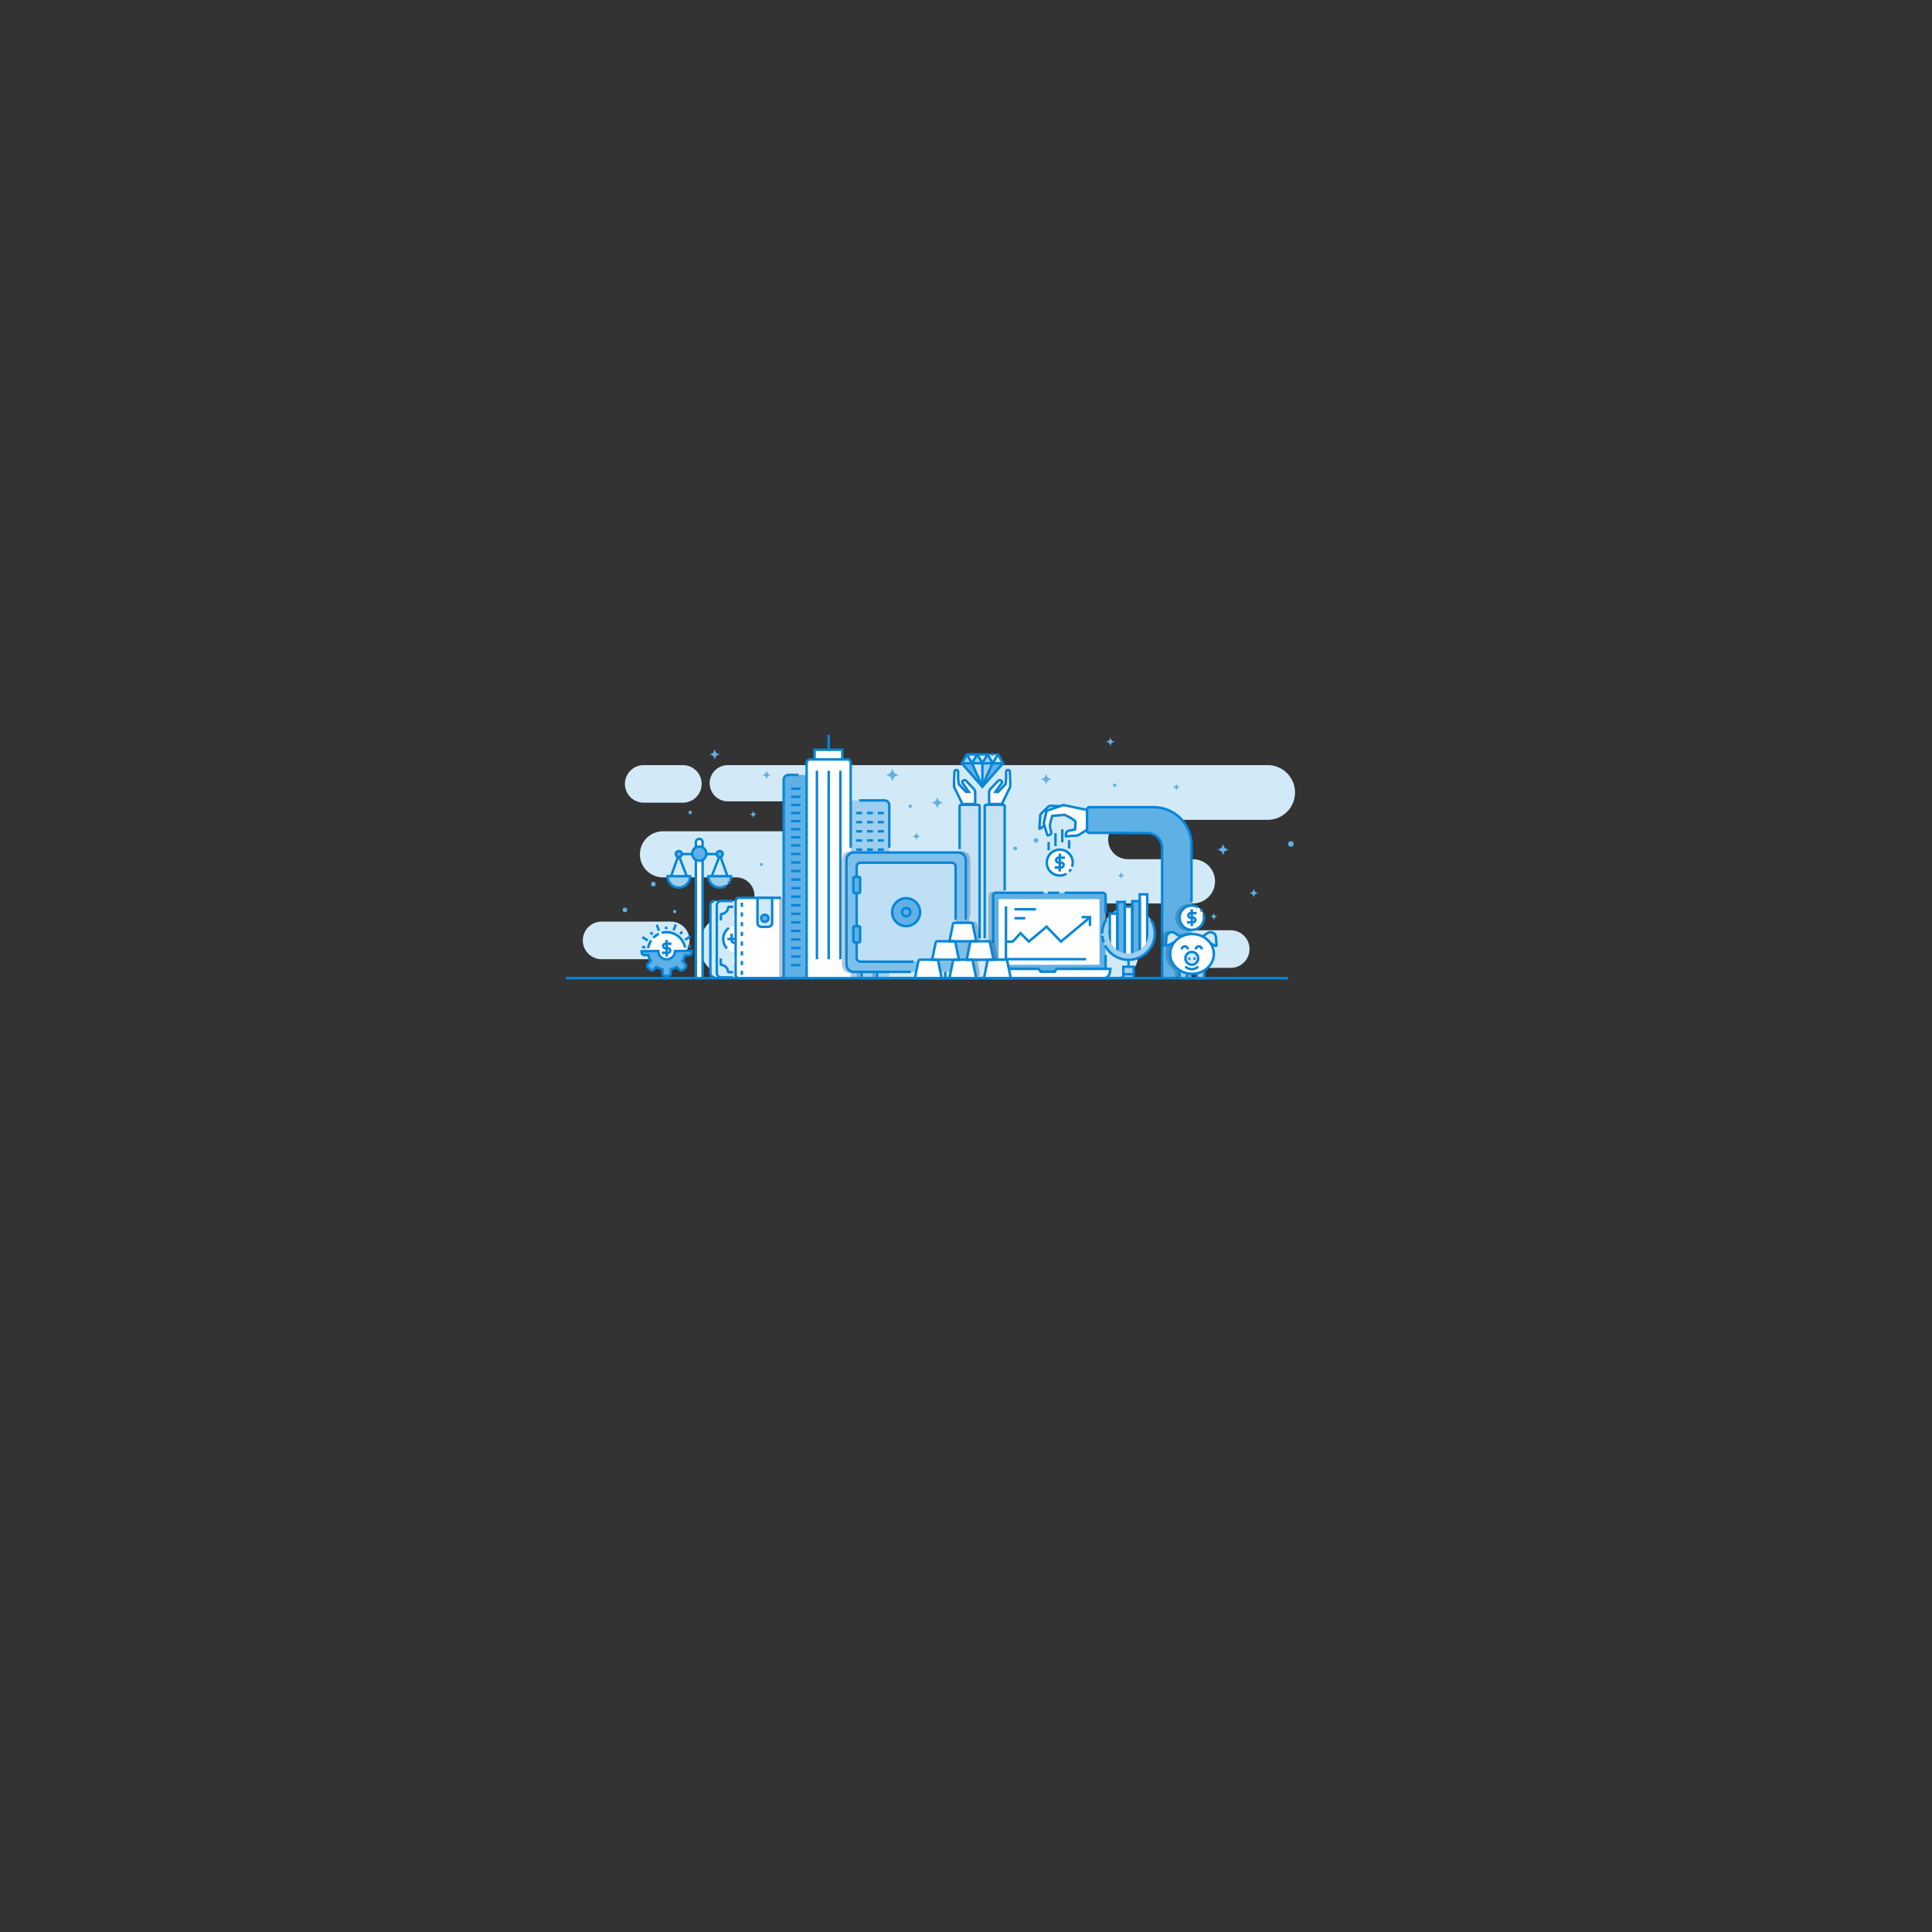 <?xml version="1.0" encoding="utf-8"?>
<!-- Generator: Adobe Illustrator 16.0.0, SVG Export Plug-In . SVG Version: 6.00 Build 0)  -->
<!DOCTYPE svg PUBLIC "-//W3C//DTD SVG 1.1//EN" "http://www.w3.org/Graphics/SVG/1.1/DTD/svg11.dtd">
<svg version="1.1" id="Layer_1" xmlns="http://www.w3.org/2000/svg" xmlns:xlink="http://www.w3.org/1999/xlink" x="0px" y="0px"
	 width="1170px" height="1170px" viewBox="0 0 1170 1170" enable-background="new 0 0 1170 1170" xml:space="preserve">
<rect x="0" y="0" width="1170" height="1170" fill="#333333" stroke="none"/>
<path fill="#D2E9F7" d="M429.767,474.311L429.767,474.311c0,6.06,4.913,10.972,10.972,10.972h53.431c5.008,0,9.068,4.06,9.068,9.068
	l0,0c0,5.008-4.06,9.068-9.068,9.068h-92.701c-7.707,0-13.955,6.248-13.955,13.955l0,0c0,7.707,6.248,13.955,13.955,13.955h44.358
	c6.104,0,11.054,4.949,11.054,11.054v0c0,6.104-4.949,11.054-11.054,11.054h-3.078c-10.553,0-19.108,8.555-19.108,19.108l0,0
	c0,10.554,8.555,19.109,19.108,19.109h233.768c6.963,0,12.607-5.645,12.607-12.607l0,0c0-6.963-5.645-12.607-12.607-12.607h-6.741
	c-5.336,0-9.662-4.326-9.662-9.662l0,0c0-5.336,4.326-9.662,9.662-9.662h52.641c7.398,0,13.397-5.998,13.397-13.397l0,0
	c0-7.399-5.999-13.397-13.397-13.397h-39.407c-6.583,0-11.92-5.336-11.92-11.92l0,0c0-6.583,5.337-11.919,11.92-11.919h84.688
	c9.152,0,16.571-7.419,16.571-16.572l0,0c0-9.152-7.419-16.572-16.571-16.572H440.739
	C434.679,463.339,429.767,468.251,429.767,474.311z"/>
<circle id="XMLID_584_" fill="#5FB0E5" cx="417.963" cy="492.031" r="1.003"/>
<circle id="XMLID_6_" fill="#5FB0E5" cx="614.823" cy="513.811" r="1.15"/>
<circle id="XMLID_21_" fill="#5FB0E5" cx="551.225" cy="488.229" r="1.003"/>
<circle id="XMLID_25_" fill="#5FB0E5" cx="675.025" cy="475.511" r="1.003"/>
<circle id="XMLID_32_" fill="#5FB0E5" cx="408.575" cy="552.033" r="1.003"/>
<circle id="XMLID_13_" fill="#5FB0E5" cx="460.993" cy="523.534" r="0.957"/>
<circle id="XMLID_22_" fill="#5FB0E5" cx="395.66" cy="535.433" r="1.397"/>
<circle id="XMLID_276_" fill="#5FB0E5" cx="378.447" cy="551.029" r="1.397"/>
<circle id="XMLID_7_" fill="#5FB0E5" cx="627.389" cy="508.97" r="1.397"/>
<circle id="XMLID_24_" fill="#5FB0E5" cx="781.756" cy="511.065" r="1.668"/>
<path id="XMLID_17_" fill="#5FB0E5" d="M466.829,469.291c-1.753,0.465-2.131,0.842-2.596,2.596
	c-0.465-1.753-0.842-2.131-2.596-2.596c1.753-0.465,2.13-0.843,2.596-2.596C464.698,468.448,465.075,468.825,466.829,469.291z"/>
<path id="XMLID_3_" fill="#5FB0E5" d="M761.9,540.852c-1.753,0.465-2.131,0.842-2.596,2.596c-0.466-1.754-0.843-2.131-2.596-2.596
	c1.753-0.465,2.13-0.842,2.596-2.596C759.77,540.009,760.147,540.386,761.9,540.852z"/>
<path id="XMLID_123_" fill="#5FB0E5" d="M675.025,449.197c-1.754,0.465-2.131,0.843-2.597,2.596
	c-0.465-1.753-0.843-2.131-2.596-2.596c1.753-0.465,2.131-0.842,2.596-2.596C672.895,448.354,673.271,448.731,675.025,449.197z"/>
<path id="XMLID_23_" fill="#5FB0E5" d="M557.361,506.463c-1.623,0.43-1.971,0.779-2.402,2.401c-0.43-1.622-0.779-1.971-2.401-2.401
	c1.622-0.431,1.971-0.779,2.401-2.402C555.39,505.684,555.738,506.032,557.361,506.463z"/>
<path id="XMLID_1_" fill="#5FB0E5" d="M571.131,486.101c-2.339,0.62-2.842,1.123-3.462,3.461c-0.62-2.338-1.123-2.841-3.461-3.461
	c2.338-0.621,2.841-1.124,3.461-3.461C568.289,484.978,568.792,485.48,571.131,486.101z"/>
<path id="XMLID_4_" fill="#5FB0E5" d="M744.117,514.527c-2.338,0.62-2.841,1.123-3.462,3.461c-0.62-2.338-1.123-2.841-3.461-3.461
	c2.338-0.621,2.841-1.124,3.461-3.461C741.276,513.403,741.779,513.906,744.117,514.527z"/>
<path id="XMLID_18_" fill="#5FB0E5" d="M458.232,493.16c-1.421,0.377-1.726,0.683-2.104,2.104c-0.376-1.421-0.682-1.727-2.103-2.104
	c1.421-0.377,1.727-0.683,2.103-2.103C456.506,492.477,456.811,492.783,458.232,493.16z"/>
<path id="XMLID_16_" fill="#5FB0E5" d="M681.002,530.202c-1.421,0.377-1.727,0.683-2.104,2.104
	c-0.377-1.421-0.683-1.727-2.104-2.104c1.421-0.377,1.727-0.683,2.104-2.104C679.275,529.52,679.581,529.825,681.002,530.202z"/>
<path id="XMLID_8_" fill="#5FB0E5" d="M714.524,476.687c-1.421,0.377-1.727,0.682-2.104,2.103c-0.377-1.421-0.682-1.726-2.103-2.103
	c1.421-0.377,1.726-0.683,2.103-2.104C712.798,476.004,713.104,476.31,714.524,476.687z"/>
<path id="XMLID_2_" fill="#5FB0E5" d="M737.194,555.032c-1.421,0.377-1.727,0.683-2.104,2.104c-0.377-1.421-0.683-1.727-2.103-2.104
	c1.42-0.377,1.726-0.683,2.103-2.103C735.468,554.349,735.773,554.655,737.194,555.032z"/>
<path id="XMLID_29_" fill="#5FB0E5" d="M544.397,469.349c-2.675,0.709-3.25,1.285-3.96,3.96c-0.709-2.675-1.285-3.25-3.96-3.96
	c2.675-0.71,3.25-1.285,3.96-3.96C541.147,468.063,541.723,468.639,544.397,469.349z"/>
<path id="XMLID_28_" fill="#5FB0E5" d="M435.965,456.825c-2.126,0.564-2.583,1.021-3.147,3.147
	c-0.564-2.126-1.021-2.583-3.147-3.147c2.126-0.564,2.583-1.021,3.147-3.147C433.382,455.804,433.839,456.261,435.965,456.825z"/>
<path id="XMLID_19_" fill="#5FB0E5" d="M636.804,471.886c-2.209,0.586-2.684,1.062-3.27,3.271c-0.587-2.209-1.062-2.684-3.271-3.271
	c2.209-0.586,2.684-1.061,3.271-3.271C634.12,470.825,634.595,471.3,636.804,471.886z"/>
<path fill="#D2E9F7" d="M413.536,486.101h-23.708c-6.285,0-11.381-5.096-11.381-11.381l0,0c0-6.286,5.096-11.381,11.381-11.381
	h23.708c6.286,0,11.381,5.095,11.381,11.381l0,0C424.917,481.005,419.822,486.101,413.536,486.101z"/>
<path fill="#D2E9F7" d="M745.328,586.127H721.62c-6.286,0-11.381-5.096-11.381-11.381l0,0c0-6.285,5.095-11.381,11.381-11.381
	h23.708c6.285,0,11.381,5.096,11.381,11.381l0,0C756.709,581.031,751.613,586.127,745.328,586.127z"/>
<path fill="#D2E9F7" d="M406.203,580.882h-41.89c-6.285,0-11.381-5.095-11.381-11.38l0,0c0-6.286,5.096-11.381,11.381-11.381h41.89
	c6.286,0,11.381,5.095,11.381,11.381l0,0C417.583,575.787,412.488,580.882,406.203,580.882z"/>
<g>
	<g id="XMLID_36_">
		<g id="XMLID_784_">
			<polygon id="XMLID_796_" fill="#D2E9F7" points="604.295,456.825 598.044,456.825 591.793,456.825 585.542,456.825 
				582.417,462.239 594.918,476.458 607.42,462.239 			"/>
			<polygon id="XMLID_58_" fill="#9ECFEF" points="588.668,462.239 585.542,456.825 582.685,462.277 			"/>
			<polygon id="XMLID_57_" fill="#9ECFEF" points="594.822,462.071 591.793,456.825 588.77,462.062 			"/>
			<polygon id="XMLID_56_" fill="#9ECFEF" points="601.218,462.239 597.972,457.009 595.211,462.277 			"/>
			<polygon id="XMLID_55_" fill="#9ECFEF" points="594.918,462.239 594.918,475.51 601.026,462.239 			"/>
			<polygon id="XMLID_54_" fill="#5FB0E5" points="582.685,462.239 582.685,462.371 594.634,475.81 588.391,462.239 			"/>
			<polygon id="XMLID_53_" fill="#5FB0E5" points="606.924,462.239 606.924,462.371 594.976,475.81 601.218,462.239 			"/>
			<polyline id="XMLID_52_" fill="none" stroke="#0686D8" stroke-width="1.5" stroke-miterlimit="10" points="599.192,456.825 
				591.793,456.825 585.542,456.825 582.417,462.239 594.918,476.458 607.42,462.239 604.295,456.825 603.062,456.825 			"/>
			
				<line id="XMLID_51_" fill="none" stroke="#0686D8" stroke-width="1.5" stroke-miterlimit="10" x1="602.044" y1="456.825" x2="600.008" y2="456.825"/>
			
				<line id="XMLID_794_" fill="none" stroke="#0686D8" stroke-width="1.5" stroke-miterlimit="10" x1="582.417" y1="462.239" x2="607.42" y2="462.239"/>
			
				<line id="XMLID_50_" fill="none" stroke="#0686D8" stroke-width="1.5" stroke-miterlimit="10" x1="594.918" y1="476.458" x2="588.668" y2="462.239"/>
			
				<line id="XMLID_49_" fill="none" stroke="#0686D8" stroke-width="1.5" stroke-miterlimit="10" x1="594.919" y1="476.133" x2="601.169" y2="461.914"/>
			
				<line id="XMLID_791_" fill="none" stroke="#0686D8" stroke-width="1.5" stroke-miterlimit="10" x1="594.918" y1="462.239" x2="594.918" y2="476.133"/>
			
				<line id="XMLID_477_" fill="none" stroke="#0686D8" stroke-width="1.5" stroke-miterlimit="10" x1="585.542" y1="456.825" x2="588.668" y2="462.239"/>
			
				<line id="XMLID_48_" fill="none" stroke="#0686D8" stroke-width="1.5" stroke-miterlimit="10" x1="591.793" y1="456.825" x2="594.919" y2="462.239"/>
			
				<line id="XMLID_788_" fill="none" stroke="#0686D8" stroke-width="1.5" stroke-miterlimit="10" x1="598.044" y1="456.825" x2="601.17" y2="462.239"/>
			
				<line id="XMLID_787_" fill="none" stroke="#0686D8" stroke-width="1.5" stroke-miterlimit="10" x1="604.295" y1="456.825" x2="601.169" y2="462.239"/>
			
				<line id="XMLID_786_" fill="none" stroke="#0686D8" stroke-width="1.5" stroke-miterlimit="10" x1="598.044" y1="456.825" x2="594.918" y2="462.239"/>
			
				<line id="XMLID_785_" fill="none" stroke="#0686D8" stroke-width="1.5" stroke-miterlimit="10" x1="591.794" y1="456.825" x2="588.668" y2="462.239"/>
		</g>
		<path id="XMLID_979_" fill="#FFFFFF" d="M599.677,477.961l4.581-4.89c1.1-1.437,3.437,0.05,2.198,1.404l-3.651,5.067l1.772-0.008
			l4.222-4.51c0,0,0.403-2.824,0.509-3.22l0.101-3.607c-0.279-0.62-0.006-1.348,0.613-1.629c0.619-0.282,1.348-0.007,1.629,0.613
			l0.029,4.068c0.145,0.322,0.108,5.179,0.108,5.179l-5.072,10.489h-7.71l-0.013-7.511
			C599.054,478.946,599.36,478.299,599.677,477.961z"/>
		<path id="XMLID_978_" fill="none" stroke="#0686D8" stroke-width="1.5" stroke-miterlimit="10" d="M599.677,477.961l4.581-4.89
			c1.1-1.437,3.437,0.05,2.198,1.404l-3.651,5.067l1.772-0.008l4.402-4.703c0,0,0.263-2.844,0.367-3.241l-0.07-3.559
			c0.087-0.725-0.006-1.348,0.613-1.629s1.348-0.007,1.63,0.613l0.16,4.232c0.145,0.322,0.108,5.179,0.108,5.179l-5.072,10.489
			h-7.71l-0.013-7.511C599.054,478.946,599.36,478.299,599.677,477.961z"/>
		<path id="XMLID_977_" fill="#C5E2F5" d="M608.434,591.236V488.269c0-0.494-0.4-0.895-0.895-0.895h-10.312
			c-0.494,0-0.895,0.401-0.895,0.895v102.967H608.434z"/>
		<path id="XMLID_40_" fill="#FFFFFF" d="M589.879,477.961l-4.581-4.89c-1.1-1.437-3.437,0.05-2.197,1.404l3.65,5.067l-1.772-0.008
			l-4.222-4.51c0,0-0.403-2.824-0.509-3.22l-0.101-3.607c0.279-0.62,0.006-1.348-0.613-1.629c-0.619-0.282-1.348-0.007-1.629,0.613
			l-0.028,4.068c-0.146,0.322-0.109,5.179-0.109,5.179l5.072,10.489h7.71l0.013-7.511
			C590.502,478.946,590.195,478.299,589.879,477.961z"/>
		<path id="XMLID_39_" fill="none" stroke="#0686D8" stroke-width="1.5" stroke-miterlimit="10" d="M589.879,477.961l-4.581-4.89
			c-1.1-1.437-3.437,0.05-2.197,1.404l3.65,5.067l-1.772-0.008l-4.402-4.703c0,0-0.263-2.844-0.367-3.241l0.07-3.559
			c-0.087-0.725,0.006-1.348-0.613-1.629s-1.348-0.007-1.63,0.613l-0.159,4.232c-0.146,0.322-0.109,5.179-0.109,5.179l5.072,10.489
			h7.71l0.013-7.511C590.502,478.946,590.195,478.299,589.879,477.961z"/>
		<path id="XMLID_38_" fill="#C5E2F5" d="M581.122,591.236V488.269c0-0.494,0.4-0.895,0.895-0.895h10.312
			c0.494,0,0.895,0.401,0.895,0.895v102.967H581.122z"/>
		<path id="XMLID_37_" fill="none" stroke="#0686D8" stroke-width="1.5" stroke-miterlimit="10" d="M608.434,539.236v-50.967
			c0-0.494-0.4-0.895-0.895-0.895h-10.312c-0.494,0-0.895,0.401-0.895,0.895v79.967"/>
		<path id="XMLID_467_" fill="none" stroke="#0686D8" stroke-width="1.5" stroke-miterlimit="10" d="M581.122,514.236v-25.967
			c0-0.494,0.4-0.895,0.895-0.895h10.312c0.494,0,0.895,0.401,0.895,0.895v79.967"/>
	</g>
	<path opacity="0.3" fill="#03436C" d="M596.479,591.236h11.954v-51.319h-7.319c-1.348,0-2.443,1.096-2.443,2.443v28.583h0.75
		v15.041h-3.089v5.003C596.378,591.073,596.428,591.154,596.479,591.236z"/>
	<g id="XMLID_9_">
		<g id="XMLID_10_">
			<path id="XMLID_336_" fill="#5FB0E5" d="M668.548,589.636h-66.127c-0.55,0-1-0.45-1-1v-46.968c0-0.55,0.45-1,1-1h66.127
				c0.55,0,1,0.45,1,1v46.968C669.548,589.186,669.098,589.636,668.548,589.636z"/>
			
				<line id="XMLID_335_" fill="none" stroke="#0686D8" stroke-width="1.5" stroke-miterlimit="10" x1="634.703" y1="540.667" x2="641.408" y2="540.667"/>
			<path id="XMLID_294_" fill="none" stroke="#0686D8" stroke-width="1.5" stroke-miterlimit="10" d="M601.421,570.943V542.36
				c0-0.931,0.762-1.692,1.693-1.692h28.881"/>
			
				<line id="XMLID_297_" fill="none" stroke="#0686D8" stroke-width="1.5" stroke-miterlimit="10" x1="669.548" y1="578.356" x2="669.548" y2="587.943"/>
			<path id="XMLID_292_" fill="none" stroke="#0686D8" stroke-width="1.5" stroke-miterlimit="10" d="M644.778,540.667h23.077
				c0.931,0,1.692,0.761,1.692,1.692v10.59"/>
			<rect id="XMLID_333_" x="604.729" y="544.52" fill="#FFFFFF" width="61.141" height="39.737"/>
			<path id="XMLID_332_" fill="#FFFFFF" d="M668.357,592.354H601.86c-1.596,0-2.958-1.156-3.216-2.731l-0.474-2.889h30.82
				l1.179,1.692h8.517l1.274-1.692h32.468l-0.412,2.512C671.723,591.039,670.174,592.354,668.357,592.354z"/>
			<path id="XMLID_105_" fill="none" stroke="#0686D8" stroke-width="1.5" stroke-miterlimit="10" d="M668.357,592.354H601.86
				c-1.596,0-2.958-1.156-3.216-2.731l-0.474-2.889h30.82l1.179,1.692h8.517l1.274-1.692h32.468l-0.412,2.512
				C671.723,591.039,670.174,592.354,668.357,592.354z"/>
			<polyline id="XMLID_20_" fill="none" stroke="#0686D8" stroke-width="1.5" stroke-miterlimit="10" points="609.22,548.882 
				609.182,580.86 657.72,580.86 			"/>
			<polyline id="XMLID_15_" fill="none" stroke="#0686D8" stroke-width="1.5" stroke-miterlimit="10" points="609.22,570.209 
				613.301,570.209 618.001,565.126 623.084,570.209 633.782,561.178 642.508,570.209 659.407,556.067 			"/>
			<polyline id="XMLID_14_" fill="none" stroke="#0686D8" stroke-width="1.5" stroke-miterlimit="10" points="654.972,555.412 
				660.052,555.412 660.052,560.757 			"/>
			
				<line id="XMLID_12_" fill="none" stroke="#0686D8" stroke-width="1.5" stroke-miterlimit="10" x1="614.366" y1="550.648" x2="627.39" y2="550.648"/>
			
				<line id="XMLID_11_" fill="none" stroke="#0686D8" stroke-width="1.5" stroke-miterlimit="10" x1="614.366" y1="556.067" x2="620.878" y2="556.067"/>
		</g>
	</g>
	<g id="XMLID_358_">
		<g id="XMLID_315_">
			<path id="XMLID_348_" fill="#D2E9F7" d="M454.533,547.555v42.396c0,1.072-0.869,1.94-1.94,1.94h-20.471
				c-1.072,0-1.94-0.868-1.94-1.94v-42.396c0-1.072,0.869-1.941,1.94-1.941h20.471C453.664,545.615,454.533,546.484,454.533,547.555
				z"/>
			<path id="XMLID_318_" fill="none" stroke="#0686D8" stroke-width="1.5" stroke-miterlimit="10" d="M432.818,545.615
				c-1.457,0-2.637,1.181-2.637,2.637v24.946v12.367v3.689c0,1.457,1.181,2.638,2.637,2.638"/>
		</g>
		<g id="XMLID_325_">
			<path id="XMLID_344_" fill="#D2E9F7" d="M458.448,547.555v42.396c0,1.072-0.869,1.94-1.941,1.94h-20.471
				c-1.071,0-1.94-0.868-1.94-1.94v-42.396c0-1.072,0.869-1.941,1.941-1.941h20.471
				C457.579,545.615,458.448,546.484,458.448,547.555z"/>
			<path id="XMLID_319_" fill="none" stroke="#0686D8" stroke-width="1.5" stroke-miterlimit="10" d="M443.72,545.615h-6.987
				c-1.456,0-2.637,1.181-2.637,2.637v24.946v12.367v3.689c0,1.457,1.181,2.638,2.637,2.638h6.987"/>
			<circle id="XMLID_342_" fill="#FFFFFF" cx="446.161" cy="568.669" r="8.199"/>
			<circle id="XMLID_341_" fill="#FFFFFF" cx="445.929" cy="555.878" r="2.209"/>
			<circle id="XMLID_340_" fill="#FFFFFF" cx="445.929" cy="581.955" r="2.209"/>
			<path id="XMLID_320_" fill="none" stroke="#0686D8" stroke-width="1.5" stroke-miterlimit="10" d="M440.253,574.354
				c-1.457-1.513-2.335-3.583-2.29-5.848c0.054-2.702,1.409-5.072,3.455-6.525"/>
			<g id="XMLID_328_">
				<path id="XMLID_330_" fill="none" stroke="#0686D8" stroke-width="1.5" stroke-miterlimit="10" d="M443.056,565.385v4.06
					c0,0.857,0.695,1.552,1.552,1.552l0,0c0.857,0,1.552-0.695,1.552-1.552v-1.672c0-0.857,0.695-1.552,1.552-1.552l0,0
					c0.857,0,1.552,0.695,1.552,1.552v4.179"/>
				
					<line id="XMLID_329_" fill="none" stroke="#0686D8" stroke-width="1.5" stroke-miterlimit="10" x1="440.489" y1="568.669" x2="451.833" y2="568.669"/>
			</g>
			<path id="XMLID_322_" fill="none" stroke="#0686D8" stroke-width="1.5" stroke-miterlimit="10" d="M443.964,549.141
				c0,0-1.305,0-2.629,0c-0.205,0-0.36,0.162-0.377,0.365c-0.176,2.146-1.892,3.855-4.04,4.021
				c-0.192,0.015-0.345,0.164-0.345,0.357v3.534"/>
			<path id="XMLID_326_" fill="none" stroke="#0686D8" stroke-width="1.5" stroke-miterlimit="10" d="M443.872,588.699
				c-1.324,0-1.305,0-2.629,0c-0.205,0-0.36-0.162-0.376-0.365c-0.176-2.146-1.892-3.855-4.04-4.021
				c-0.192-0.015-0.345-0.164-0.345-0.357v-3.534"/>
		</g>
		<path id="XMLID_306_" fill="#FFFFFF" d="M480.8,545.641v44.806c0,1.053-0.854,1.907-1.907,1.907h-31.481
			c-1.053,0-1.907-0.854-1.907-1.907v-44.806c0-1.053,0.854-1.907,1.907-1.907h31.481C479.946,543.734,480.8,544.588,480.8,545.641z
			"/>
		<path id="XMLID_293_" fill="none" stroke="#0686D8" stroke-width="1.5" stroke-miterlimit="10" d="M478.893,592.354h-31.481
			c-1.053,0-1.907-0.854-1.907-1.907v-44.806c0-1.053,0.854-1.907,1.907-1.907h25.481"/>
		<path id="XMLID_309_" fill="#D2E9F7" d="M467.596,558.881v-15.147h-8.886v15.146c0,1.338,1.085,2.423,2.423,2.423h4.04
			C466.511,561.304,467.596,560.219,467.596,558.881z"/>
		<path id="XMLID_304_" fill="none" stroke="#0686D8" stroke-width="1.5" stroke-miterlimit="10" d="M467.596,558.881v-15.147
			h-8.886v15.146c0,1.338,1.085,2.423,2.423,2.423h4.04C466.511,561.304,467.596,560.219,467.596,558.881z"/>
		<circle id="XMLID_313_" fill="#5FB0E5" cx="463.152" cy="556.119" r="2.159"/>
		
			<circle id="XMLID_305_" fill="none" stroke="#0686D8" stroke-width="1.5" stroke-miterlimit="10" cx="463.152" cy="556.119" r="2.159"/>
		
			<line id="XMLID_323_" fill="none" stroke="#0686D8" stroke-width="1.5" stroke-miterlimit="10" x1="449.265" y1="546.625" x2="449.265" y2="549.141"/>
		
			<line id="XMLID_321_" fill="none" stroke="#0686D8" stroke-width="1.5" stroke-miterlimit="10" x1="449.265" y1="552.516" x2="449.265" y2="555.032"/>
		
			<line id="XMLID_324_" fill="none" stroke="#0686D8" stroke-width="1.5" stroke-miterlimit="10" x1="449.265" y1="558.406" x2="449.265" y2="560.922"/>
		
			<line id="XMLID_327_" fill="none" stroke="#0686D8" stroke-width="1.5" stroke-miterlimit="10" x1="449.265" y1="564.297" x2="449.265" y2="566.813"/>
		
			<line id="XMLID_331_" fill="none" stroke="#0686D8" stroke-width="1.5" stroke-miterlimit="10" x1="449.265" y1="570.188" x2="449.265" y2="572.704"/>
		
			<line id="XMLID_343_" fill="none" stroke="#0686D8" stroke-width="1.5" stroke-miterlimit="10" x1="449.265" y1="576.078" x2="449.265" y2="578.594"/>
		
			<line id="XMLID_345_" fill="none" stroke="#0686D8" stroke-width="1.5" stroke-miterlimit="10" x1="449.265" y1="581.969" x2="449.265" y2="584.485"/>
		
			<line id="XMLID_346_" fill="none" stroke="#0686D8" stroke-width="1.5" stroke-miterlimit="10" x1="449.265" y1="587.859" x2="449.265" y2="590.375"/>
		
			<line id="XMLID_357_" fill="none" stroke="#0686D8" stroke-width="1.5" stroke-miterlimit="10" x1="476.671" y1="546.625" x2="476.671" y2="549.141"/>
		
			<line id="XMLID_356_" fill="none" stroke="#0686D8" stroke-width="1.5" stroke-miterlimit="10" x1="476.671" y1="552.516" x2="476.671" y2="555.032"/>
		
			<line id="XMLID_355_" fill="none" stroke="#0686D8" stroke-width="1.5" stroke-miterlimit="10" x1="476.671" y1="558.406" x2="476.671" y2="560.922"/>
		
			<line id="XMLID_352_" fill="none" stroke="#0686D8" stroke-width="1.5" stroke-miterlimit="10" x1="476.671" y1="564.297" x2="476.671" y2="566.813"/>
		
			<line id="XMLID_351_" fill="none" stroke="#0686D8" stroke-width="1.5" stroke-miterlimit="10" x1="476.671" y1="570.188" x2="476.671" y2="572.704"/>
		
			<line id="XMLID_350_" fill="none" stroke="#0686D8" stroke-width="1.5" stroke-miterlimit="10" x1="476.671" y1="576.078" x2="476.671" y2="578.594"/>
		
			<line id="XMLID_349_" fill="none" stroke="#0686D8" stroke-width="1.5" stroke-miterlimit="10" x1="476.671" y1="581.969" x2="476.671" y2="584.485"/>
		
			<line id="XMLID_347_" fill="none" stroke="#0686D8" stroke-width="1.5" stroke-miterlimit="10" x1="476.671" y1="587.859" x2="476.671" y2="590.375"/>
	</g>
	<path opacity="0.3" fill="#03436C" d="M480.8,590.447v-44.806c0-1.053-0.854-1.907-1.907-1.907h-6v-0.75h-1.059v49.371h1.5l0,0
		h5.559C479.946,592.354,480.8,591.5,480.8,590.447z"/>
	<g>
		<path id="XMLID_110_" fill="#9ECFEF" d="M538.545,592.354h-23.37V484.73h21.392c1.092,0,1.978,0.886,1.978,1.979V592.354z"/>
		<path id="XMLID_109_" fill="none" stroke="#0686D8" stroke-width="1.5" stroke-miterlimit="10" d="M520.297,484.73h15.371
			c1.59,0,2.878,1.289,2.878,2.878v25.747"/>
		<path id="XMLID_108_" fill="#5FB0E5" d="M474.584,592.354h18.032V469.271h-15.792c-1.238,0-2.241,1.003-2.241,2.241V592.354z"/>
		<path id="XMLID_104_" fill="none" stroke="#0686D8" stroke-width="1.5" stroke-miterlimit="10" d="M483.6,469.271h-6.023
			c-1.653,0-2.993,1.34-2.993,2.993v120.09"/>
		<rect id="XMLID_103_" x="493.287" y="454.076" fill="#FFFFFF" width="16.808" height="10.291"/>
		
			<rect id="XMLID_102_" x="493.287" y="454.076" fill="none" stroke="#0686D8" stroke-width="1.5" stroke-miterlimit="10" width="16.808" height="10.291"/>
		<path id="XMLID_101_" fill="#FFFFFF" d="M515.176,592.354h-26.682V461.296c0-0.768,0.623-1.391,1.391-1.391h23.899
			c0.769,0,1.392,0.623,1.392,1.391V592.354z"/>
		<path id="XMLID_100_" fill="none" stroke="#0686D8" stroke-width="1.5" stroke-miterlimit="10" d="M488.494,592.354V461.805
			c0-1.049,0.85-1.9,1.899-1.9h22.883c1.049,0,1.9,0.851,1.9,1.9v51.549"/>
		
			<line id="XMLID_99_" fill="none" stroke="#0686D8" stroke-width="1.5" stroke-miterlimit="10" x1="501.835" y1="444.989" x2="501.835" y2="453.404"/>
		
			<line id="XMLID_98_" fill="none" stroke="#0686D8" stroke-width="1.5" stroke-miterlimit="10" x1="494.723" y1="466.787" x2="494.723" y2="580.897"/>
		
			<line id="XMLID_97_" fill="none" stroke="#0686D8" stroke-width="1.5" stroke-miterlimit="10" x1="501.835" y1="466.787" x2="501.835" y2="580.897"/>
		
			<line id="XMLID_96_" fill="none" stroke="#0686D8" stroke-width="1.5" stroke-miterlimit="10" x1="508.947" y1="466.787" x2="508.947" y2="580.897"/>
		
			<line id="XMLID_95_" fill="none" stroke="#0686D8" stroke-width="1.5" stroke-miterlimit="10" x1="479.092" y1="477.643" x2="484.824" y2="477.643"/>
		
			<line id="XMLID_94_" fill="none" stroke="#0686D8" stroke-width="1.5" stroke-miterlimit="10" x1="479.092" y1="482.545" x2="484.824" y2="482.545"/>
		
			<line id="XMLID_93_" fill="none" stroke="#0686D8" stroke-width="1.5" stroke-miterlimit="10" x1="479.092" y1="487.448" x2="484.824" y2="487.448"/>
		
			<line id="XMLID_92_" fill="none" stroke="#0686D8" stroke-width="1.5" stroke-miterlimit="10" x1="479.092" y1="492.35" x2="484.824" y2="492.35"/>
		
			<line id="XMLID_90_" fill="none" stroke="#0686D8" stroke-width="1.5" stroke-miterlimit="10" x1="479.092" y1="497.252" x2="484.824" y2="497.252"/>
		
			<line id="XMLID_89_" fill="none" stroke="#0686D8" stroke-width="1.5" stroke-miterlimit="10" x1="479.092" y1="502.154" x2="484.824" y2="502.154"/>
		
			<line id="XMLID_87_" fill="none" stroke="#0686D8" stroke-width="1.5" stroke-miterlimit="10" x1="479.092" y1="507.057" x2="484.824" y2="507.057"/>
		
			<line id="XMLID_84_" fill="none" stroke="#0686D8" stroke-width="1.5" stroke-miterlimit="10" x1="479.092" y1="511.959" x2="484.824" y2="511.959"/>
		
			<line id="XMLID_41_" fill="none" stroke="#0686D8" stroke-width="1.5" stroke-miterlimit="10" x1="479.092" y1="517.138" x2="484.824" y2="517.138"/>
		
			<line id="XMLID_106_" fill="none" stroke="#0686D8" stroke-width="1.5" stroke-miterlimit="10" x1="479.092" y1="522.318" x2="484.824" y2="522.318"/>
		
			<line id="XMLID_107_" fill="none" stroke="#0686D8" stroke-width="1.5" stroke-miterlimit="10" x1="479.092" y1="527.497" x2="484.824" y2="527.497"/>
		
			<line id="XMLID_111_" fill="none" stroke="#0686D8" stroke-width="1.5" stroke-miterlimit="10" x1="479.092" y1="532.677" x2="484.824" y2="532.677"/>
		
			<line id="XMLID_112_" fill="none" stroke="#0686D8" stroke-width="1.5" stroke-miterlimit="10" x1="479.092" y1="537.856" x2="484.824" y2="537.856"/>
		
			<line id="XMLID_113_" fill="none" stroke="#0686D8" stroke-width="1.5" stroke-miterlimit="10" x1="479.092" y1="543.036" x2="484.824" y2="543.036"/>
		
			<line id="XMLID_114_" fill="none" stroke="#0686D8" stroke-width="1.5" stroke-miterlimit="10" x1="479.092" y1="548.215" x2="484.824" y2="548.215"/>
		
			<line id="XMLID_115_" fill="none" stroke="#0686D8" stroke-width="1.5" stroke-miterlimit="10" x1="479.092" y1="553.394" x2="484.824" y2="553.394"/>
		
			<line id="XMLID_116_" fill="none" stroke="#0686D8" stroke-width="1.5" stroke-miterlimit="10" x1="479.092" y1="558.574" x2="484.824" y2="558.574"/>
		
			<line id="XMLID_117_" fill="none" stroke="#0686D8" stroke-width="1.5" stroke-miterlimit="10" x1="479.092" y1="563.753" x2="484.824" y2="563.753"/>
		
			<line id="XMLID_118_" fill="none" stroke="#0686D8" stroke-width="1.5" stroke-miterlimit="10" x1="479.092" y1="568.933" x2="484.824" y2="568.933"/>
		
			<line id="XMLID_119_" fill="none" stroke="#0686D8" stroke-width="1.5" stroke-miterlimit="10" x1="479.092" y1="574.112" x2="484.824" y2="574.112"/>
		
			<line id="XMLID_120_" fill="none" stroke="#0686D8" stroke-width="1.5" stroke-miterlimit="10" x1="479.092" y1="579.292" x2="484.824" y2="579.292"/>
		
			<line id="XMLID_121_" fill="none" stroke="#0686D8" stroke-width="1.5" stroke-miterlimit="10" x1="479.092" y1="584.471" x2="484.824" y2="584.471"/>
		<g id="XMLID_79_">
			
				<line id="XMLID_82_" fill="none" stroke="#0686D8" stroke-width="1.5" stroke-miterlimit="10" x1="518.499" y1="492.35" x2="522.095" y2="492.35"/>
			
				<line id="XMLID_81_" fill="none" stroke="#0686D8" stroke-width="1.5" stroke-miterlimit="10" x1="525.063" y1="492.35" x2="528.659" y2="492.35"/>
			
				<line id="XMLID_80_" fill="none" stroke="#0686D8" stroke-width="1.5" stroke-miterlimit="10" x1="531.626" y1="492.35" x2="535.222" y2="492.35"/>
		</g>
		<g id="XMLID_74_">
			
				<line id="XMLID_78_" fill="none" stroke="#0686D8" stroke-width="1.5" stroke-miterlimit="10" x1="518.499" y1="497.89" x2="522.095" y2="497.89"/>
			
				<line id="XMLID_77_" fill="none" stroke="#0686D8" stroke-width="1.5" stroke-miterlimit="10" x1="525.063" y1="497.89" x2="528.659" y2="497.89"/>
			
				<line id="XMLID_76_" fill="none" stroke="#0686D8" stroke-width="1.5" stroke-miterlimit="10" x1="531.626" y1="497.89" x2="535.222" y2="497.89"/>
		</g>
		<g id="XMLID_67_">
			
				<line id="XMLID_73_" fill="none" stroke="#0686D8" stroke-width="1.5" stroke-miterlimit="10" x1="518.499" y1="503.43" x2="522.095" y2="503.43"/>
			
				<line id="XMLID_72_" fill="none" stroke="#0686D8" stroke-width="1.5" stroke-miterlimit="10" x1="525.063" y1="503.43" x2="528.659" y2="503.43"/>
			
				<line id="XMLID_69_" fill="none" stroke="#0686D8" stroke-width="1.5" stroke-miterlimit="10" x1="531.626" y1="503.43" x2="535.222" y2="503.43"/>
		</g>
		<g id="XMLID_61_">
			
				<line id="XMLID_64_" fill="none" stroke="#0686D8" stroke-width="1.5" stroke-miterlimit="10" x1="518.499" y1="508.97" x2="522.095" y2="508.97"/>
			
				<line id="XMLID_63_" fill="none" stroke="#0686D8" stroke-width="1.5" stroke-miterlimit="10" x1="525.063" y1="508.97" x2="528.659" y2="508.97"/>
			
				<line id="XMLID_62_" fill="none" stroke="#0686D8" stroke-width="1.5" stroke-miterlimit="10" x1="531.626" y1="508.97" x2="535.222" y2="508.97"/>
		</g>
		<g id="XMLID_42_">
			
				<line id="XMLID_60_" fill="none" stroke="#0686D8" stroke-width="1.5" stroke-miterlimit="10" x1="518.499" y1="514.51" x2="522.095" y2="514.51"/>
			
				<line id="XMLID_59_" fill="none" stroke="#0686D8" stroke-width="1.5" stroke-miterlimit="10" x1="525.063" y1="514.51" x2="528.659" y2="514.51"/>
			
				<line id="XMLID_44_" fill="none" stroke="#0686D8" stroke-width="1.5" stroke-miterlimit="10" x1="531.626" y1="514.51" x2="535.222" y2="514.51"/>
		</g>
		<g id="XMLID_124_">
			
				<line id="XMLID_138_" fill="none" stroke="#0686D8" stroke-width="1.5" stroke-miterlimit="10" x1="518.499" y1="519.741" x2="522.095" y2="519.741"/>
			
				<line id="XMLID_137_" fill="none" stroke="#0686D8" stroke-width="1.5" stroke-miterlimit="10" x1="525.063" y1="519.741" x2="528.659" y2="519.741"/>
			
				<line id="XMLID_136_" fill="none" stroke="#0686D8" stroke-width="1.5" stroke-miterlimit="10" x1="531.626" y1="519.741" x2="535.222" y2="519.741"/>
		</g>
		<g id="XMLID_140_">
			
				<line id="XMLID_145_" fill="none" stroke="#0686D8" stroke-width="1.5" stroke-miterlimit="10" x1="518.499" y1="524.972" x2="522.095" y2="524.972"/>
			
				<line id="XMLID_142_" fill="none" stroke="#0686D8" stroke-width="1.5" stroke-miterlimit="10" x1="525.063" y1="524.972" x2="528.659" y2="524.972"/>
			
				<line id="XMLID_141_" fill="none" stroke="#0686D8" stroke-width="1.5" stroke-miterlimit="10" x1="531.626" y1="524.972" x2="535.222" y2="524.972"/>
		</g>
		<g id="XMLID_146_">
			
				<line id="XMLID_151_" fill="none" stroke="#0686D8" stroke-width="1.5" stroke-miterlimit="10" x1="518.499" y1="530.202" x2="522.095" y2="530.202"/>
			
				<line id="XMLID_150_" fill="none" stroke="#0686D8" stroke-width="1.5" stroke-miterlimit="10" x1="525.063" y1="530.202" x2="528.659" y2="530.202"/>
			
				<line id="XMLID_147_" fill="none" stroke="#0686D8" stroke-width="1.5" stroke-miterlimit="10" x1="531.626" y1="530.202" x2="535.222" y2="530.202"/>
		</g>
		<g id="XMLID_152_">
			
				<line id="XMLID_159_" fill="none" stroke="#0686D8" stroke-width="1.5" stroke-miterlimit="10" x1="518.499" y1="535.433" x2="522.095" y2="535.433"/>
			
				<line id="XMLID_156_" fill="none" stroke="#0686D8" stroke-width="1.5" stroke-miterlimit="10" x1="525.063" y1="535.433" x2="528.659" y2="535.433"/>
			
				<line id="XMLID_155_" fill="none" stroke="#0686D8" stroke-width="1.5" stroke-miterlimit="10" x1="531.626" y1="535.433" x2="535.222" y2="535.433"/>
		</g>
		<g id="XMLID_178_">
			
				<line id="XMLID_186_" fill="none" stroke="#0686D8" stroke-width="1.5" stroke-miterlimit="10" x1="518.499" y1="540.664" x2="522.095" y2="540.664"/>
			
				<line id="XMLID_182_" fill="none" stroke="#0686D8" stroke-width="1.5" stroke-miterlimit="10" x1="525.063" y1="540.664" x2="528.659" y2="540.664"/>
			
				<line id="XMLID_180_" fill="none" stroke="#0686D8" stroke-width="1.5" stroke-miterlimit="10" x1="531.626" y1="540.664" x2="535.222" y2="540.664"/>
		</g>
		<g id="XMLID_203_">
			
				<line id="XMLID_242_" fill="none" stroke="#0686D8" stroke-width="1.5" stroke-miterlimit="10" x1="518.499" y1="545.894" x2="522.095" y2="545.894"/>
			
				<line id="XMLID_241_" fill="none" stroke="#0686D8" stroke-width="1.5" stroke-miterlimit="10" x1="525.063" y1="545.894" x2="528.659" y2="545.894"/>
			
				<line id="XMLID_216_" fill="none" stroke="#0686D8" stroke-width="1.5" stroke-miterlimit="10" x1="531.626" y1="545.894" x2="535.222" y2="545.894"/>
		</g>
	</g>
	<path opacity="0.3" fill="#03436C" d="M538.545,515.524h-23.49c-0.984,0-1.895,0.291-2.68,0.767
		c-0.931,0.083-1.667,0.818-1.75,1.75c-0.477,0.785-0.768,1.697-0.768,2.681v63.378c0,0.984,0.291,1.895,0.768,2.68
		c0.083,0.932,0.818,1.666,1.75,1.75c0.785,0.477,1.696,0.767,2.68,0.767h3.931v3.059h10.873v-3.059h8.687V515.524z
		 M528.359,591.604h-7.873v-2.309h7.873V591.604z"/>
	<g opacity="0.3">
		<path fill="#03436C" d="M597.355,591.236h11.078v-10.798h-4.188l-1.975-9.756c-0.165-0.817-0.89-1.41-1.724-1.41h-4.215v12.667
			h2.905L597.355,591.236z"/>
		<path fill="#03436C" d="M593.224,568.236h0.354l-1.766-8.721c-0.165-0.817-0.89-1.411-1.724-1.411h-3.209v-3.215h0.75v-34.168
			c0-0.984-0.29-1.895-0.767-2.68c-0.083-0.932-0.818-1.667-1.75-1.75c-0.785-0.477-1.696-0.767-2.68-0.767h-1.312v75.712h12.102
			v-2.416l-1.394-6.882h1.394V568.236z M586.88,580.157v-9.385h1.899L586.88,580.157z"/>
	</g>
	<g id="XMLID_295_">
		
			<rect id="XMLID_394_" x="563.062" y="585.154" fill="none" stroke="#0686D8" stroke-width="1.5" stroke-miterlimit="10" width="9.372" height="7.2"/>
		
			<rect id="XMLID_392_" x="521.736" y="585.154" fill="none" stroke="#0686D8" stroke-width="1.5" stroke-miterlimit="10" width="9.373" height="7.2"/>
		<path id="XMLID_391_" fill="#7FC0EA" d="M582.941,588.546h-68.395c-1.071,0-1.939-0.868-1.939-1.938v-68.395
			c0-1.071,0.868-1.938,1.939-1.938h68.395c1.07,0,1.938,0.868,1.938,1.938v68.395C584.88,587.678,584.012,588.546,582.941,588.546z
			"/>
		<path id="XMLID_390_" fill="#BFDFF5" d="M577.094,582.379h-56.699c-0.895,0-1.62-0.725-1.62-1.62v-56.7
			c0-0.895,0.726-1.62,1.62-1.62h56.699c0.895,0,1.62,0.725,1.62,1.62v56.7C578.714,581.654,577.988,582.379,577.094,582.379z"/>
		<path id="XMLID_389_" fill="none" stroke="#0686D8" stroke-width="1.5" stroke-miterlimit="10" d="M553.224,582.379h-32.101
			c-1.297,0-2.349-1.051-2.349-2.348v-55.243c0-1.297,1.051-2.348,2.349-2.348h55.242c1.297,0,2.349,1.051,2.349,2.348v32.102"/>
		<path id="XMLID_388_" fill="none" stroke="#0686D8" stroke-width="1.5" stroke-miterlimit="10" d="M551.607,588.546h-34.552
			c-2.456,0-4.447-1.991-4.447-4.447v-63.378c0-2.456,1.991-4.447,4.447-4.447h63.378c2.455,0,4.446,1.991,4.446,4.447v36.169"/>
		<g id="XMLID_381_">
			<path id="XMLID_387_" fill="#5FB0E5" d="M520.036,540.852h-2.396c-0.475,0-0.86-0.385-0.86-0.859v-8.11
				c0-0.475,0.385-0.859,0.86-0.859h2.396c0.475,0,0.86,0.385,0.86,0.859v8.11C520.896,540.467,520.511,540.852,520.036,540.852z"/>
			<path id="XMLID_382_" fill="none" stroke="#0686D8" stroke-width="1.5" stroke-miterlimit="10" d="M520.036,540.852h-2.396
				c-0.475,0-0.86-0.385-0.86-0.859v-8.11c0-0.475,0.385-0.859,0.86-0.859h2.396c0.475,0,0.86,0.385,0.86,0.859v8.11
				C520.896,540.467,520.511,540.852,520.036,540.852z"/>
		</g>
		<g id="XMLID_362_">
			<path id="XMLID_380_" fill="#5FB0E5" d="M520.036,570.698h-2.396c-0.475,0-0.86-0.385-0.86-0.859v-8.11
				c0-0.475,0.385-0.859,0.86-0.859h2.396c0.475,0,0.86,0.385,0.86,0.859v8.11C520.896,570.313,520.511,570.698,520.036,570.698z"/>
			<path id="XMLID_367_" fill="none" stroke="#0686D8" stroke-width="1.5" stroke-miterlimit="10" d="M520.036,570.698h-2.396
				c-0.475,0-0.86-0.385-0.86-0.859v-8.11c0-0.475,0.385-0.859,0.86-0.859h2.396c0.475,0,0.86,0.385,0.86,0.859v8.11
				C520.896,570.313,520.511,570.698,520.036,570.698z"/>
		</g>
		<circle id="XMLID_354_" fill="#5FB0E5" cx="548.744" cy="552.41" r="8.459"/>
		
			<circle id="XMLID_353_" fill="none" stroke="#0686D8" stroke-width="1.5" stroke-miterlimit="10" cx="548.744" cy="552.41" r="8.459"/>
		
			<circle id="XMLID_339_" fill="none" stroke="#0686D8" stroke-width="1.5" stroke-miterlimit="10" cx="548.744" cy="552.41" r="2.481"/>
		<g id="XMLID_298_">
			<path id="XMLID_338_" fill="#FFFFFF" d="M570.258,592.354h-16.195l2.096-10.358c0.095-0.471,0.509-0.809,0.989-0.809h10.026
				c0.479,0,0.893,0.338,0.988,0.809L570.258,592.354z"/>
			<path id="XMLID_337_" fill="#FFFFFF" d="M591.173,592.354h-16.194l2.096-10.358c0.096-0.471,0.509-0.809,0.989-0.809h10.025
				c0.479,0,0.894,0.338,0.988,0.809L591.173,592.354z"/>
			<path id="XMLID_334_" fill="#FFFFFF" d="M612.09,592.354h-16.195l2.097-10.358c0.095-0.471,0.508-0.809,0.988-0.809h10.025
				c0.479,0,0.894,0.338,0.988,0.809L612.09,592.354z"/>
			<path id="XMLID_317_" fill="#FFFFFF" d="M580.715,581.188h-16.194l2.096-10.358c0.096-0.47,0.509-0.808,0.989-0.808h10.025
				c0.479,0,0.894,0.338,0.988,0.808L580.715,581.188z"/>
			<path id="XMLID_316_" fill="#FFFFFF" d="M601.632,581.188h-16.195l2.097-10.358c0.095-0.47,0.508-0.808,0.988-0.808h10.025
				c0.479,0,0.894,0.338,0.988,0.808L601.632,581.188z"/>
			<path id="XMLID_314_" fill="#FFFFFF" d="M591.173,570.021h-16.194l2.096-10.358c0.096-0.47,0.509-0.809,0.989-0.809h10.025
				c0.479,0,0.894,0.338,0.988,0.809L591.173,570.021z"/>
			<path id="XMLID_312_" fill="none" stroke="#0686D8" stroke-width="1.5" stroke-miterlimit="10" d="M570.258,592.354h-16.195
				l2.096-10.358c0.095-0.471,0.509-0.809,0.989-0.809h10.026c0.479,0,0.893,0.338,0.988,0.809L570.258,592.354z"/>
			<path id="XMLID_311_" fill="none" stroke="#0686D8" stroke-width="1.5" stroke-miterlimit="10" d="M591.173,592.354h-16.194
				l2.096-10.358c0.096-0.471,0.509-0.809,0.989-0.809h10.025c0.479,0,0.894,0.338,0.988,0.809L591.173,592.354z"/>
			<path id="XMLID_310_" fill="none" stroke="#0686D8" stroke-width="1.5" stroke-miterlimit="10" d="M612.09,592.354h-16.195
				l2.097-10.358c0.095-0.471,0.508-0.809,0.988-0.809h10.025c0.479,0,0.894,0.338,0.988,0.809L612.09,592.354z"/>
			<path id="XMLID_308_" fill="none" stroke="#0686D8" stroke-width="1.5" stroke-miterlimit="10" d="M580.715,581.188h-16.194
				l2.096-10.358c0.096-0.47,0.509-0.808,0.989-0.808h10.025c0.479,0,0.894,0.338,0.988,0.808L580.715,581.188z"/>
			<path id="XMLID_307_" fill="none" stroke="#0686D8" stroke-width="1.5" stroke-miterlimit="10" d="M601.632,581.188h-16.195
				l2.097-10.358c0.095-0.47,0.508-0.808,0.988-0.808h10.025c0.479,0,0.894,0.338,0.988,0.808L601.632,581.188z"/>
			<path id="XMLID_303_" fill="none" stroke="#0686D8" stroke-width="1.5" stroke-miterlimit="10" d="M591.173,570.021h-16.194
				l2.096-10.358c0.096-0.47,0.509-0.809,0.989-0.809h10.025c0.479,0,0.894,0.338,0.988,0.809L591.173,570.021z"/>
		</g>
	</g>
	<g id="XMLID_650_">
		
			<line id="XMLID_671_" fill="none" stroke="#0686D8" stroke-width="1.5" stroke-miterlimit="10" x1="683.417" y1="580.808" x2="683.421" y2="587.405"/>
		<path id="XMLID_668_" fill="#9ECFEF" d="M683.41,549.432c-8.795,0-15.924,7.129-15.924,15.924s7.129,15.925,15.924,15.925
			s15.925-7.13,15.925-15.925S692.205,549.432,683.41,549.432z M683.41,577.454c-6.682,0-12.098-5.416-12.098-12.098
			c0-6.682,5.416-12.098,12.098-12.098s12.099,5.417,12.099,12.098C695.509,572.038,690.092,577.455,683.41,577.454z"/>
		<rect id="XMLID_666_" x="680.277" y="585.461" fill="#9ECFEF" width="6.291" height="6.917"/>
		<polyline id="XMLID_665_" fill="none" stroke="#0686D8" stroke-width="1.5" stroke-miterlimit="10" points="686.57,592.293 
			686.565,585.459 680.274,585.464 680.279,592.298 		"/>
		
			<line id="XMLID_664_" fill="none" stroke="#0686D8" stroke-width="1.5" stroke-miterlimit="10" x1="680.124" y1="589.992" x2="686.722" y2="589.987"/>
		<polygon id="XMLID_675_" fill="#FFFFFF" points="676.637,576.765 672.112,574.021 672.112,553.258 676.637,553.258 		"/>
		<rect id="XMLID_674_" x="676.637" y="546.214" fill="#5FB0E5" width="4.524" height="32.143"/>
		<rect id="XMLID_672_" x="681.161" y="549.035" fill="#FFFFFF" width="4.523" height="29.322"/>
		<rect id="XMLID_667_" x="685.685" y="545.72" fill="#5FB0E5" width="4.524" height="32.636"/>
		<polygon id="XMLID_655_" fill="#FFFFFF" points="694.733,575.266 690.209,577.473 690.209,541.611 694.733,541.611 		"/>
		<polygon id="XMLID_244_" fill="none" stroke="#0686D8" stroke-width="1.5" stroke-miterlimit="10" points="676.637,576.765 
			672.112,574.021 672.112,553.258 676.637,553.258 		"/>
		
			<rect id="XMLID_243_" x="676.637" y="546.214" fill="none" stroke="#0686D8" stroke-width="1.5" stroke-miterlimit="10" width="4.524" height="32.143"/>
		
			<rect id="XMLID_644_" x="681.161" y="549.035" fill="none" stroke="#0686D8" stroke-width="1.5" stroke-miterlimit="10" width="4.523" height="29.322"/>
		
			<rect id="XMLID_646_" x="685.685" y="545.72" fill="none" stroke="#0686D8" stroke-width="1.5" stroke-miterlimit="10" width="4.524" height="32.636"/>
		<polygon id="XMLID_647_" fill="none" stroke="#0686D8" stroke-width="1.5" stroke-miterlimit="10" points="694.733,574.163 
			690.209,577.473 690.209,541.611 694.733,541.611 		"/>
		<path id="XMLID_649_" fill="#9ECFEF" d="M695.509,565.356c0,6.682-5.417,12.099-12.099,12.098
			c-6.682,0-12.098-5.416-12.098-12.098h-3.826c0,8.795,7.129,15.925,15.924,15.925s15.925-7.13,15.925-15.925H695.509z"/>
		<path id="XMLID_627_" fill="none" stroke="#0686D8" stroke-width="1.5" stroke-miterlimit="10" d="M669.229,572.608
			c2.639,5.148,7.998,8.672,14.181,8.672c8.795,0,15.925-7.13,15.925-15.925c0-3.127-0.901-6.043-2.458-8.504 M667.553,566.819
			c0.123,1.35,0.414,2.652,0.853,3.883 M670.006,556.755c-1.595,2.48-2.52,5.433-2.52,8.601"/>
	</g>
	<g id="XMLID_245_">
		<g id="XMLID_246_">
			<path id="XMLID_264_" fill="#FFFFFF" d="M425.486,592.016h-4.085v-81.908c0-1.128,0.915-2.042,2.043-2.042l0,0
				c1.128,0,2.042,0.915,2.042,2.042V592.016z"/>
			<path id="XMLID_263_" fill="none" stroke="#0686D8" stroke-width="1.5" stroke-miterlimit="10" d="M421.401,592.016v-82.08
				c0-1.033,0.837-1.87,1.871-1.87h0.345c1.033,0,1.87,0.837,1.87,1.87v82.08"/>
			
				<line id="XMLID_262_" fill="none" stroke="#0686D8" stroke-width="1.5" stroke-miterlimit="10" x1="409.131" y1="517.189" x2="437.757" y2="517.189"/>
			<circle id="XMLID_261_" fill="#5FB0E5" cx="423.468" cy="516.935" r="4.291"/>
			
				<circle id="XMLID_260_" fill="none" stroke="#0686D8" stroke-width="1.5" stroke-miterlimit="10" cx="423.468" cy="516.935" r="4.291"/>
			
				<line id="XMLID_259_" fill="none" stroke="#0686D8" stroke-width="1.5" stroke-miterlimit="10" x1="440.784" y1="531.235" x2="435.266" y2="515.833"/>
			
				<line id="XMLID_258_" fill="none" stroke="#0686D8" stroke-width="1.5" stroke-miterlimit="10" x1="430.78" y1="531.235" x2="436.765" y2="515.833"/>
			<path id="XMLID_257_" fill="#9ECFEF" d="M442.683,530.626c0,3.787-3.07,6.857-6.857,6.857c-3.788,0-6.858-3.07-6.858-6.857
				H442.683z"/>
			
				<line id="XMLID_256_" fill="none" stroke="#0686D8" stroke-width="1.5" stroke-miterlimit="10" x1="406.147" y1="531.235" x2="411.665" y2="515.833"/>
			
				<line id="XMLID_255_" fill="none" stroke="#0686D8" stroke-width="1.5" stroke-miterlimit="10" x1="416.15" y1="531.235" x2="410.166" y2="515.833"/>
			<path id="XMLID_254_" fill="#9ECFEF" d="M404.248,530.626c0,3.787,3.07,6.857,6.857,6.857s6.857-3.07,6.857-6.857H404.248z"/>
			<path id="XMLID_253_" fill="none" stroke="#0686D8" stroke-width="1.5" stroke-miterlimit="10" d="M442.003,533.606
				c-0.264,0.545-0.597,1.049-0.988,1.502"/>
			<path id="XMLID_252_" fill="none" stroke="#0686D8" stroke-width="1.5" stroke-miterlimit="10" d="M439.724,536.268
				c-0.638,0.442-1.355,0.778-2.125,0.984c-0.566,0.151-1.16,0.231-1.773,0.231c-3.788,0-6.858-3.07-6.858-6.857h13.715
				c0,0.856-0.157,1.677-0.444,2.433"/>
			<path id="XMLID_251_" fill="none" stroke="#0686D8" stroke-width="1.5" stroke-miterlimit="10" d="M404.248,530.626
				c0,3.787,3.07,6.857,6.857,6.857s6.857-3.07,6.857-6.857H404.248z"/>
			<circle id="XMLID_250_" fill="#5FB0E5" cx="435.842" cy="517.189" r="1.802"/>
			
				<circle id="XMLID_249_" fill="none" stroke="#0686D8" stroke-width="1.5" stroke-miterlimit="10" cx="435.842" cy="517.189" r="1.802"/>
			<circle id="XMLID_248_" fill="#5FB0E5" cx="411.105" cy="517.189" r="1.802"/>
			
				<circle id="XMLID_247_" fill="none" stroke="#0686D8" stroke-width="1.5" stroke-miterlimit="10" cx="411.105" cy="517.189" r="1.802"/>
		</g>
	</g>
	<g id="XMLID_384_">
		<g id="XMLID_383_">
			<circle id="XMLID_385_" fill="#FFFFFF" cx="403.716" cy="575.826" r="11.302"/>
			<path id="XMLID_370_" fill="none" stroke="#0686D8" stroke-width="1.5" stroke-miterlimit="10" d="M414.848,573.873
				c-0.941-5.402-5.707-9.459-11.358-9.346c-0.959,0.02-1.889,0.158-2.774,0.4"/>
			<path id="XMLID_371_" fill="none" stroke="#0686D8" stroke-width="1.5" stroke-miterlimit="10" d="M394.349,569.501
				c-0.946,1.399-1.587,3.021-1.828,4.766"/>
			<path id="XMLID_369_" fill="none" stroke="#0686D8" stroke-width="1.5" stroke-miterlimit="10" d="M399.026,565.54
				c-1.265,0.578-2.404,1.382-3.366,2.359"/>
			<g id="XMLID_377_">
				<path id="XMLID_268_" fill="none" stroke="#0686D8" stroke-width="1.5" stroke-miterlimit="10" d="M406.647,571.48h-3.624
					c-0.766,0-1.386,0.621-1.386,1.386l0,0c0,0.766,0.62,1.386,1.386,1.386h1.492c0.766,0,1.386,0.621,1.386,1.386l0,0
					c0,0.765-0.62,1.385-1.386,1.385h-3.731"/>
				
					<line id="XMLID_378_" fill="none" stroke="#0686D8" stroke-width="1.5" stroke-miterlimit="10" x1="403.716" y1="569.189" x2="403.716" y2="579.315"/>
			</g>
			<path id="XMLID_366_" fill="#5FB0E5" d="M408.778,575.932c0,2.798-2.262,5.06-5.053,5.06c-2.795,0-5.059-2.261-5.059-5.06
				l-10.092,0.118v0.747c-0.005,0.877,0.706,1.594,1.587,1.601l2.458,0.007c0.289,1.284,0.787,2.479,1.465,3.55l-1.752,1.747
				c-0.621,0.616-0.625,1.624-0.004,2.249l1.294,1.306c0.625,0.63,1.635,0.63,2.255,0.01l1.749-1.735
				c1.074,0.68,2.267,1.193,3.551,1.486l-0.01,2.459c-0.004,0.879,0.708,1.599,1.588,1.599l1.844,0.007
				c0.88,0,1.596-0.707,1.596-1.584l0.007-2.466c1.281-0.288,2.479-0.793,3.556-1.468l1.739,1.751c0.619,0.621,1.632,0.621,2.26,0
				l1.3-1.301c0.625-0.618,0.629-1.631,0.001-2.249l-1.73-1.749c0.679-1.077,1.187-2.269,1.477-3.553l2.461,0.007
				c0.88,0,1.592-0.712,1.596-1.591v-1.042L408.778,575.932z"/>
			<path id="XMLID_364_" fill="none" stroke="#0686D8" stroke-width="1.5" stroke-miterlimit="10" d="M408.778,575.932
				c0,2.798-2.262,5.06-5.053,5.06c-2.795,0-5.059-2.261-5.059-5.06l-10.092,0.118v0.747c-0.005,0.877,0.706,1.594,1.587,1.601
				l2.458,0.007c0.289,1.284,0.787,2.479,1.465,3.55l-1.752,1.747c-0.621,0.616-0.625,1.624-0.004,2.249l1.294,1.306
				c0.625,0.63,1.635,0.63,2.255,0.01l1.749-1.735c1.074,0.68,2.267,1.193,3.551,1.486l-0.01,2.459
				c-0.004,0.879,0.708,1.599,1.588,1.599l1.844,0.007c0.88,0,1.596-0.707,1.596-1.584l0.007-2.466
				c1.281-0.288,2.479-0.793,3.556-1.468l1.739,1.751c0.619,0.621,1.632,0.621,2.26,0l1.3-1.301
				c0.625-0.618,0.629-1.631,0.001-2.249l-1.73-1.749c0.679-1.077,1.187-2.269,1.477-3.553l2.461,0.007
				c0.88,0,1.592-0.712,1.596-1.591v-1.042L408.778,575.932z"/>
			
				<line id="XMLID_373_" fill="none" stroke="#0686D8" stroke-width="1.5" stroke-miterlimit="10" x1="403.421" y1="561.124" x2="403.421" y2="562.731"/>
			
				<line id="XMLID_372_" fill="none" stroke="#0686D8" stroke-width="1.5" stroke-miterlimit="10" x1="409.228" y1="559.843" x2="407.923" y2="563.422"/>
			
				<line id="XMLID_374_" fill="none" stroke="#0686D8" stroke-width="1.5" stroke-miterlimit="10" x1="413.141" y1="564.154" x2="411.916" y2="565.612"/>
			
				<line id="XMLID_375_" fill="none" stroke="#0686D8" stroke-width="1.5" stroke-miterlimit="10" x1="418.219" y1="567.136" x2="414.917" y2="569.037"/>
			
				<line id="XMLID_376_" fill="none" stroke="#0686D8" stroke-width="1.5" stroke-miterlimit="10" x1="418.449" y1="572.954" x2="416.564" y2="573.283"/>
			
				<line id="XMLID_267_" fill="none" stroke="#0686D8" stroke-width="1.5" stroke-miterlimit="10" x1="388.907" y1="573.414" x2="390.78" y2="573.768"/>
			
				<line id="XMLID_266_" fill="none" stroke="#0686D8" stroke-width="1.5" stroke-miterlimit="10" x1="388.979" y1="567.538" x2="392.267" y2="569.463"/>
			
				<line id="XMLID_406_" fill="none" stroke="#0686D8" stroke-width="1.5" stroke-miterlimit="10" x1="393.991" y1="564.543" x2="395.138" y2="565.928"/>
			
				<line id="XMLID_265_" fill="none" stroke="#0686D8" stroke-width="1.5" stroke-miterlimit="10" x1="397.767" y1="560" x2="399.045" y2="563.589"/>
		</g>
	</g>
	<g>
		<circle id="XMLID_272_" fill="#FFFFFF" cx="641.783" cy="522.38" r="7.853"/>
		<path id="XMLID_423_" fill="none" stroke="#0686D8" stroke-width="1.5" stroke-miterlimit="10" d="M645.832,529.111
			c-1.227,0.739-2.669,1.152-4.206,1.121c-4.336-0.086-7.781-3.672-7.695-8.008c0.087-4.336,3.672-7.782,8.009-7.695
			c4.336,0.086,7.781,3.672,7.695,8.008c-0.017,0.842-0.165,1.65-0.426,2.405"/>
		<path id="XMLID_422_" fill="none" stroke="#0686D8" stroke-width="1.5" stroke-miterlimit="10" d="M648.571,526.332
			c-0.312,0.536-0.687,1.031-1.112,1.477"/>
		<g id="XMLID_419_">
			<path id="XMLID_421_" fill="none" stroke="#0686D8" stroke-width="1.5" stroke-miterlimit="10" d="M644.928,519.406h-3.889
				c-0.821,0-1.486,0.666-1.486,1.487l0,0c0,0.821,0.665,1.487,1.486,1.487h1.602c0.821,0,1.486,0.666,1.486,1.487l0,0
				c0,0.821-0.665,1.487-1.486,1.487h-4.003"/>
			
				<line id="XMLID_420_" fill="none" stroke="#0686D8" stroke-width="1.5" stroke-miterlimit="10" x1="641.783" y1="516.948" x2="641.783" y2="527.813"/>
		</g>
		<path id="XMLID_1000_" fill="#D2E9F7" d="M646.584,490.524c-0.057,1.137-1.023,2.014-2.159,1.958l-8.282-0.403
			c-1.138-0.056-2.013-1.021-1.958-2.158l0,0c0.055-1.137,1.021-2.013,2.157-1.959l8.283,0.404
			C645.761,488.42,646.638,489.386,646.584,490.524L646.584,490.524z"/>
		<path id="XMLID_999_" fill="#D2E9F7" d="M637.087,488.764c0.678,0.696,0.658,1.81-0.037,2.487l-4.174,4.086
			c-0.701,0.676-1.812,0.656-2.489-0.039l0,0c-0.673-0.697-0.658-1.811,0.039-2.488l4.177-4.084
			C635.297,488.049,636.409,488.066,637.087,488.764L637.087,488.764z"/>
		<path id="XMLID_998_" fill="#D2E9F7" d="M629.387,502.092l0.596-8.519l2.783,1.33c0,0,0.573,3.866-0.02,4.792
			C632.283,500.42,629.387,502.092,629.387,502.092z"/>
		<path id="XMLID_1008_" fill="none" stroke="#0686D8" stroke-width="1.5" stroke-miterlimit="10" d="M634.767,488.596
			c-0.056,0.042-0.113,0.081-0.164,0.13l-4.177,4.084c-0.44,0.428-0.606,1.029-0.502,1.59l-0.506,7.242
			c-0.014,0.191,0.188,0.321,0.353,0.223c0.804-0.482,2.617-1.609,2.976-2.17c0.465-0.728,0.212-3.263,0.082-4.319
			c0.015-0.014,0.032-0.023,0.048-0.038l3.324-3.255l8.121,0.395c1.024,0.05,2.007-0.605,2.219-1.609
			c0.27-1.281-0.666-2.442-1.915-2.502l-8.283-0.404C635.726,487.933,635.164,488.184,634.767,488.596z"/>
		<path id="XMLID_1002_" fill="#FFFFFF" d="M659.279,501.881l-6.539,4.046l-7.226,0.535c0,0-0.506-2.639,1.531-3.36l3.993-0.751
			c0,0,0.291-4.318,0.297-4.648c0.031-0.856-5.999-4.306-6.861-4.222c-0.509,0.05-7.267,0.61-7.267,0.61l-1.377,5.132
			c0,0-0.003,2.491,0.436,3.482c1.477,3.317-1.933,3.15-1.933,3.15l-2.225-7.136l1.688-7.698l10.188-3.503l15.295,3.189V501.881z"/>
		<path id="XMLID_997_" fill="none" stroke="#0686D8" stroke-width="1.5" stroke-miterlimit="10" d="M659.279,501.881l-6.539,4.046
			l-7.226,0.535c0,0-0.506-2.639,1.531-3.36l3.993-0.751c0,0,0.291-4.318,0.297-4.648c0.031-0.856-5.999-4.306-6.861-4.222
			c-0.509,0.05-7.267,0.61-7.267,0.61l-1.377,5.132c0,0-0.003,2.491,0.436,3.482c1.477,3.317-1.933,3.15-1.933,3.15l-2.225-7.136
			l1.688-7.698l10.188-3.503l15.295,3.189V501.881z"/>
		<path id="XMLID_269_" fill="#5FB0E5" d="M721.554,592.298v-80.584c0-12.645-10.25-22.895-22.895-22.895h-28.39h-10.584
			c-0.77,0-1.394,0.625-1.394,1.394v12.78c0,0.77,0.624,1.394,1.394,1.394h10.584l24.577,0.12c4.938,0.024,8.928,4.034,8.928,8.972
			v78.818"/>
		<path id="XMLID_273_" fill="none" stroke="#0686D8" stroke-width="1.5" stroke-miterlimit="10" d="M721.554,546.298v-34.584
			c0-12.645-10.25-22.895-22.895-22.895h-28.39h-10.584c-0.77,0-1.394,0.625-1.394,1.394v12.78c0,0.77,0.624,1.394,1.394,1.394
			h10.584l24.577,0.12c4.938,0.024,8.928,4.034,8.928,8.972v78.818"/>
		
			<line id="XMLID_398_" fill="none" stroke="#0686D8" stroke-width="1.5" stroke-miterlimit="10" x1="639.188" y1="504.551" x2="639.188" y2="512.417"/>
		
			<line id="XMLID_271_" fill="none" stroke="#0686D8" stroke-width="1.5" stroke-miterlimit="10" x1="643.324" y1="502.185" x2="643.324" y2="510.05"/>
		
			<line id="XMLID_400_" fill="none" stroke="#0686D8" stroke-width="1.5" stroke-miterlimit="10" x1="647.459" y1="508.842" x2="647.459" y2="513.865"/>
		
			<line id="XMLID_270_" fill="none" stroke="#0686D8" stroke-width="1.5" stroke-miterlimit="10" x1="635.054" y1="509.905" x2="635.054" y2="514.928"/>
	</g>
	
		<line id="XMLID_5_" fill="none" stroke="#0686D8" stroke-width="1.5" stroke-miterlimit="10" x1="342.739" y1="592.355" x2="780.088" y2="592.355"/>
	<g opacity="0.3">
		<path fill="#03436C" d="M721.554,564.988c-0.552-0.062-1.114-0.095-1.685-0.095c-2.492,0-4.829,0.607-6.857,1.659l-3.048-2.073
			c-1.211-0.824-2.722-0.936-4.041-0.299c-1.319,0.637-2.171,1.89-2.279,3.351l-0.352,4.762c-0.031,0.426,0.169,0.84,0.522,1.081
			c0.202,0.137,0.438,0.208,0.675,0.208c0.179,0,0.356-0.04,0.521-0.119l2.13-1.029c-0.792,1.603-1.244,3.376-1.244,5.247
			c0,4.151,2.183,7.835,5.542,10.173l0.312,4.444h5.832v-2.017c0.746,0.112,1.506,0.186,2.286,0.186
			c0.572,0,1.132-0.049,1.685-0.114V564.988z"/>
		<path fill="#03436C" d="M711.608,555.906c0.088,4.425,3.716,7.964,8.122,7.964c0.055,0,0.109,0,0.164-0.001
			c0.565-0.011,1.12-0.083,1.659-0.206v-15.825c-0.64-0.146-1.3-0.23-1.982-0.218c-2.171,0.043-4.194,0.929-5.698,2.494
			C712.369,551.679,711.564,553.736,711.608,555.906z"/>
	</g>
	<g id="XMLID_274_">
		<path id="XMLID_302_" fill="#D2E9F7" d="M736.372,567.586l0.352,4.762c0.025,0.346-0.332,0.589-0.645,0.438l-8.854-4.276
			c-0.265-0.128-0.292-0.495-0.049-0.661l4.045-2.751C733.323,563.669,736.185,565.051,736.372,567.586z"/>
		<path id="XMLID_301_" fill="none" stroke="#0686D8" stroke-width="1.5" stroke-miterlimit="10" d="M736.372,567.586l0.352,4.762
			c0.025,0.346-0.332,0.589-0.645,0.438l-8.854-4.276c-0.265-0.128-0.292-0.495-0.049-0.661l4.045-2.751
			C733.323,563.669,736.185,565.051,736.372,567.586z"/>
		<path id="XMLID_300_" fill="#D2E9F7" d="M706.392,567.586l-0.352,4.762c-0.025,0.346,0.333,0.589,0.645,0.438l8.854-4.276
			c0.266-0.128,0.293-0.495,0.049-0.661l-4.045-2.751C709.44,563.669,706.579,565.051,706.392,567.586z"/>
		<path id="XMLID_299_" fill="none" stroke="#0686D8" stroke-width="1.5" stroke-miterlimit="10" d="M706.392,567.586l-0.352,4.762
			c-0.025,0.346,0.333,0.589,0.645,0.438l8.854-4.276c0.266-0.128,0.293-0.495,0.049-0.661l-4.045-2.751
			C709.44,563.669,706.579,565.051,706.392,567.586z"/>
		<circle id="XMLID_291_" fill="#FFFFFF" cx="721.733" cy="555.744" r="7.376"/>
		<path id="XMLID_290_" fill="none" stroke="#0686D8" stroke-width="1.5" stroke-miterlimit="10" d="M725.535,549.422
			c-1.151-0.694-2.506-1.082-3.949-1.053c-4.073,0.081-7.31,3.449-7.228,7.521c0.081,4.073,3.448,7.309,7.521,7.228
			c4.072-0.082,7.309-3.449,7.227-7.521c-0.016-0.791-0.154-1.55-0.399-2.259"/>
		<path id="XMLID_289_" fill="none" stroke="#0686D8" stroke-width="1.5" stroke-miterlimit="10" d="M728.108,552.033
			c-0.294-0.503-0.646-0.969-1.045-1.387"/>
		<g id="XMLID_286_">
			<path id="XMLID_288_" fill="none" stroke="#0686D8" stroke-width="1.5" stroke-miterlimit="10" d="M724.687,552.951h-3.652
				c-0.771,0-1.396,0.625-1.396,1.396l0,0c0,0.771,0.625,1.396,1.396,1.396h1.504c0.771,0,1.396,0.625,1.396,1.396l0,0
				c0,0.771-0.625,1.396-1.396,1.396h-3.76"/>
			
				<line id="XMLID_287_" fill="none" stroke="#0686D8" stroke-width="1.5" stroke-miterlimit="10" x1="721.732" y1="550.641" x2="721.732" y2="560.846"/>
		</g>
		<polygon id="XMLID_632_" fill="#9ECFEF" points="718.833,592.354 714.507,592.354 714.06,586 718.833,586 		"/>
		<polygon id="XMLID_606_" fill="#9ECFEF" points="724.793,592.354 729.118,592.354 729.565,586 724.793,586 		"/>
		<polygon id="XMLID_575_" fill="none" stroke="#0686D8" stroke-width="1.5" stroke-miterlimit="10" points="718.833,592.354 
			714.507,592.354 714.06,586 718.833,586 		"/>
		<polygon id="XMLID_524_" fill="none" stroke="#0686D8" stroke-width="1.5" stroke-miterlimit="10" points="724.793,592.354 
			729.118,592.354 729.565,586 724.793,586 		"/>
		<ellipse id="XMLID_285_" fill="#FFFFFF" cx="721.869" cy="577.68" rx="13.222" ry="12.037"/>
		<circle id="XMLID_284_" fill="#D2E9F7" cx="721.732" cy="580.364" r="3.887"/>
		
			<ellipse id="XMLID_283_" fill="none" stroke="#0686D8" stroke-width="1.5" stroke-miterlimit="10" cx="721.869" cy="577.68" rx="13.222" ry="12.037"/>
		<path id="XMLID_282_" fill="none" stroke="#0686D8" stroke-width="1.5" stroke-miterlimit="10" d="M725.622,585.319
			c-0.995,0.996-2.37,1.611-3.89,1.611c-1.519,0-2.895-0.615-3.89-1.611"/>
		
			<circle id="XMLID_281_" fill="none" stroke="#0686D8" stroke-width="1.5" stroke-miterlimit="10" cx="721.732" cy="580.364" r="3.887"/>
		<g id="XMLID_278_">
			<path id="XMLID_280_" fill="none" stroke="#0686D8" stroke-width="1.5" stroke-miterlimit="10" d="M715.647,574.961
				c0-1.018,0.825-1.844,1.844-1.844s1.844,0.826,1.844,1.844"/>
			<path id="XMLID_279_" fill="none" stroke="#0686D8" stroke-width="1.5" stroke-miterlimit="10" d="M724.13,574.961
				c0-1.018,0.826-1.844,1.844-1.844c1.019,0,1.844,0.826,1.844,1.844"/>
		</g>
		
			<line id="XMLID_277_" fill="none" stroke="#0686D8" stroke-width="1.5" stroke-miterlimit="10" x1="719.656" y1="580.548" x2="720.85" y2="580.548"/>
		
			<line id="XMLID_275_" fill="none" stroke="#0686D8" stroke-width="1.5" stroke-miterlimit="10" x1="722.802" y1="580.548" x2="723.995" y2="580.548"/>
	</g>
</g>
</svg>

